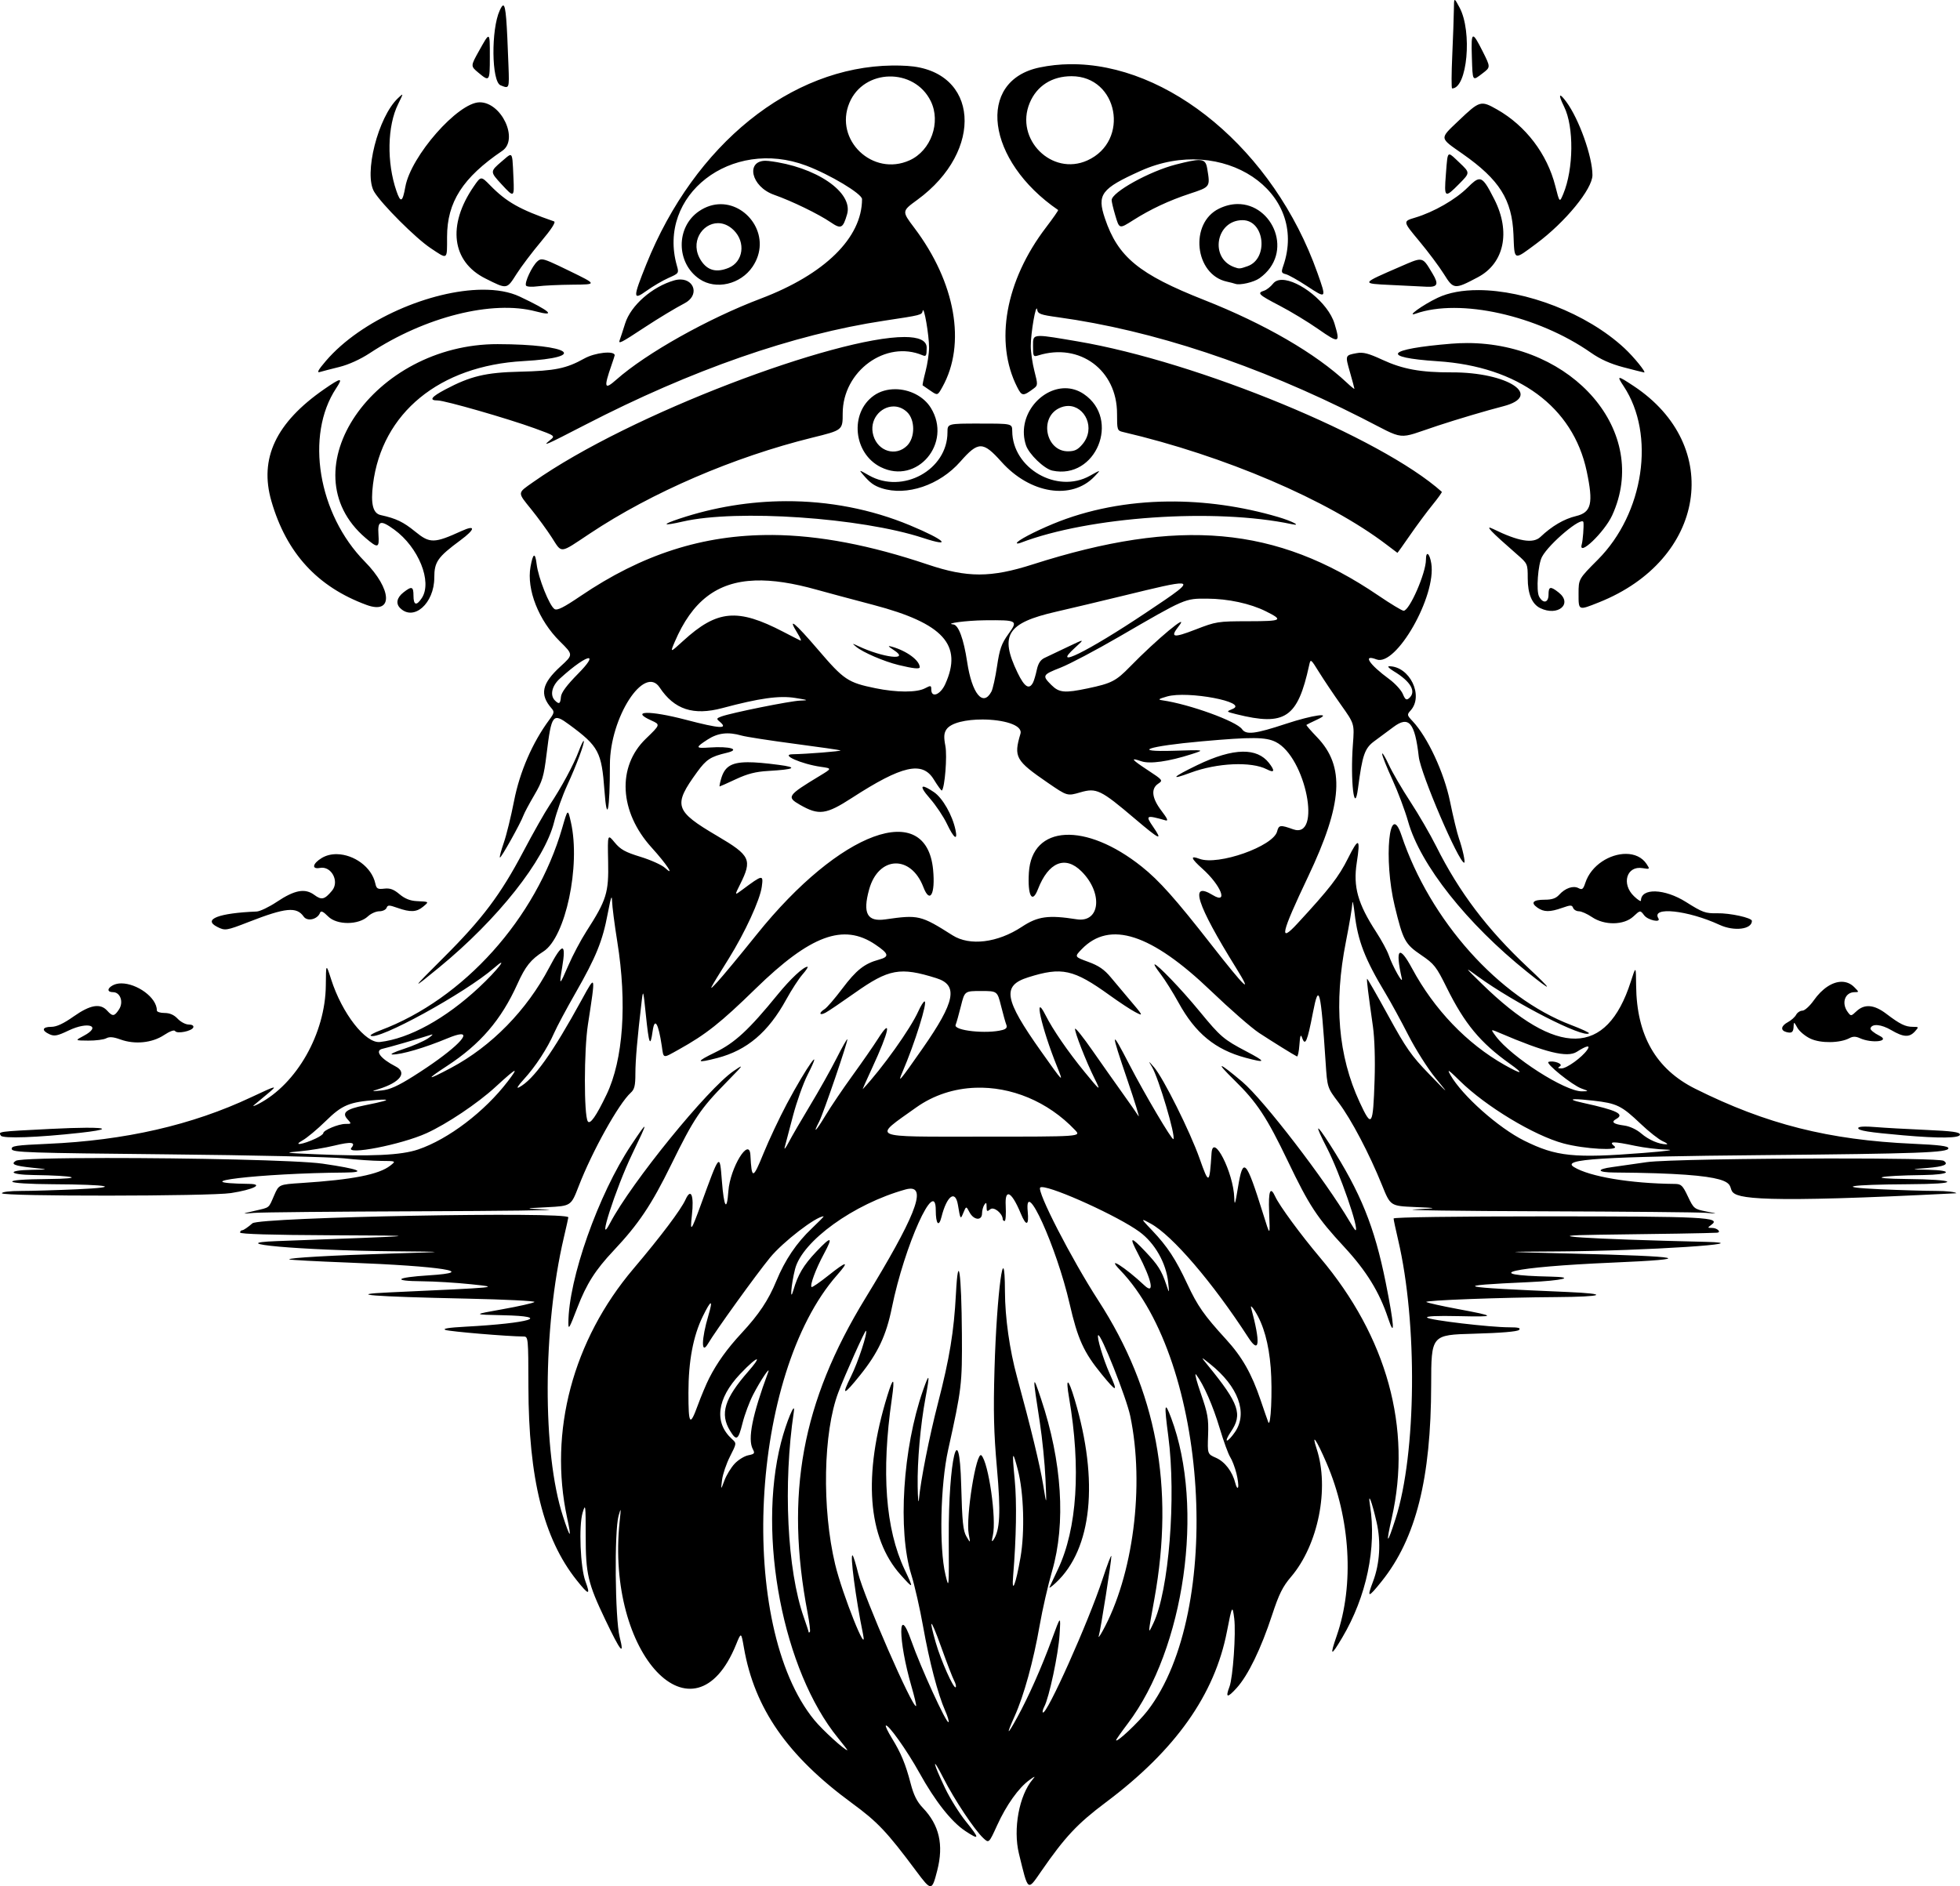 <?xml version='1.0' encoding='utf-8'?>
<svg xmlns="http://www.w3.org/2000/svg" width="224.33mm" height="215.92mm" version="1.1" viewBox="0 0 224.33 215.92"><g transform="translate(-1386.2 -764.14)"><path d="m1552.7 764.14c-0.089 0.013-0.092 0.376-0.099 1.127-0.01 0.8-0.091 3.152-0.185 5.226-0.095 2.074-0.102 3.77-0.016 3.77 1.732 0 2.33-6.5 0.852-9.26-0.309-0.577-0.468-0.874-0.552-0.862zm-108.9 0.626c-0.107-0.01-0.239 0.206-0.406 0.571-1.003 2.183-0.938 8.142 0.093 8.565 1.01 0.414 1.008 0.418 0.91-2.229-0.189-5.125-0.301-6.88-0.597-6.908zm111.02 3.552c-0.202 0.011-0.212 0.778-0.159 2.371 0.095 2.837 0.037 2.752 1.248 1.828 0.899-0.686 0.899-0.686-0.021-2.514-0.563-1.118-0.89-1.696-1.068-1.686zm-112.74 0.029c-0.162 9e-3 -0.467 0.566-1.042 1.594-0.987 1.764-0.987 1.764-0.089 2.514 1.279 1.068 1.315 1.02 1.315-1.764 0-1.613 0.01-2.353-0.183-2.343zm66.558 3.142c-1.163 0.015-2.317 0.137-3.453 0.374-7.304 1.52-6.114 10.677 2.122 16.317 0.048 0.033-0.578 0.933-1.392 2-4.646 6.091-5.913 13.131-3.289 18.284 0.533 1.046 0.67 1.056 1.902 0.135 0.459-0.343 0.462-0.448 0.066-1.976-0.23-0.888-0.418-2.182-0.418-2.877 0-1.532 0.604-4.975 0.732-4.176 0.081 0.503 0.362 0.607 2.392 0.887 10.855 1.495 22.755 5.438 34.712 11.503 5.223 2.649 3.888 2.511 8.749 0.907 2.246-0.741 5.609-1.738 7.473-2.216 4.667-1.196 0.555-3.908-5.89-3.885-3.527 0.013-5.597-0.364-7.929-1.443-1.591-0.737-2.199-0.894-2.931-0.758-1.338 0.249-1.332 0.232-0.776 2.177 0.28 0.98 0.51 1.835 0.51 1.901s-0.387-0.245-0.86-0.69c-3.549-3.34-9.419-6.745-16.312-9.463-7.495-2.956-9.892-4.924-11.382-9.348-0.926-2.75-0.437-3.404 4.072-5.438 9.4-4.24 19.306 2.366 16.333 10.892-0.244 0.701-0.212 0.803 0.299 0.932 0.315 0.08 1.396 0.687 2.401 1.348 2.269 1.492 2.276 1.484 1.214-1.507-5.004-14.102-17.103-24.02-28.347-23.879zm-20.31 0.151c-11.581 0.14-22.624 8.985-28.157 22.755-1.55 3.859-1.548 4.166 0.024 3.037 0.722-0.518 1.855-1.183 2.519-1.476 1.179-0.521 1.202-0.554 0.962-1.388-2.318-8.084 6.222-14.701 14.803-11.467 2.712 1.022 6.384 3.225 6.384 3.831 0 4.424-4.274 8.621-11.603 11.394-6.019 2.277-13.094 6.248-16.506 9.265-1.385 1.225-1.473 0.961-0.557-1.677 0.196-0.564 0.356-1.06 0.356-1.101 0-0.559-2.242-0.322-3.477 0.367-2.056 1.148-3.369 1.416-7.371 1.508-3.912 0.09-5.651 0.505-8.533 2.032-1.633 0.865-1.908 1.261-0.876 1.261 0.822 0 8.014 2.067 11.107 3.193 2.359 0.858 2.359 0.859 1.756 1.347h-5e-4c-0.984 0.797-0.525 0.597 4.002-1.742 12.191-6.298 23.834-10.355 34.215-11.923 4.317-0.652 4.324-0.654 4.43-1.135 0.139-0.634 0.73 2.773 0.73 4.208 0 0.649-0.182 1.876-0.404 2.728-0.222 0.852-0.371 1.57-0.331 1.596 0.04 0.026 0.441 0.302 0.891 0.612 0.818 0.564 0.818 0.564 1.365-0.417 2.751-4.926 1.51-11.969-3.213-18.229-1.436-1.903-1.436-1.903 0.34-3.199 7.733-5.642 7.049-14.825-1.143-15.336-0.572-0.036-1.143-0.05-1.712-0.043zm20.519 1.223c5.325 0 6.719 7.408 1.814 9.637-4.059 1.844-8.344-2.426-6.607-6.583 0.815-1.95 2.547-3.054 4.793-3.054zm-20.868 0.032c1.886-0.04 3.804 0.893 4.75 2.822 1.186 2.417 0.03 5.66-2.413 6.77-4.221 1.917-8.674-2.324-6.9-6.57 0.822-1.967 2.677-2.982 4.563-3.022zm-55.75 2.08c-0.05 3.2e-4 -0.207 0.148-0.471 0.396-2.289 2.149-3.954 8.717-2.723 10.737 0.871 1.428 4.738 5.292 6.422 6.417 2.023 1.351 1.911 1.425 1.911-1.264 0-3.987 1.796-6.788 6.317-9.854 1.916-1.299-0.083-5.578-2.596-5.556-2.477 0.022-7.862 6.152-8.496 9.672-0.32 1.78-0.538 1.882-1.02 0.48-1.127-3.274-1.046-7.442 0.192-9.944 0.38-0.771 0.534-1.085 0.461-1.085zm132.56 0.109c-0.107 0.025 0.031 0.464 0.432 1.274 1.137 2.297 1.089 7.142-0.098 9.983-0.424 1.014-0.424 1.014-0.915-0.918-0.931-3.665-3.384-6.888-6.657-8.747-1.867-1.06-1.986-1.026-4.403 1.278-2.217 2.114-2.241 1.912 0.45 3.798 4.222 2.959 5.662 5.243 5.825 9.244h-5e-4c0.124 3.043-0.02 2.986 2.619 1.029 3.315-2.458 6.42-6.25 6.42-7.839 0-2.113-1.536-6.422-2.991-8.39-0.37-0.5-0.601-0.731-0.684-0.712zm-12.691 6.738c-0.271-5e-3 -0.285 0.653-0.413 2.295-0.211 2.694-0.133 2.748 1.537 1.058 1.242-1.257 1.243-1.257 0.025-2.41-0.616-0.584-0.952-0.94-1.149-0.943zm-107.49 0.073c-0.175-4e-3 -0.463 0.277-0.96 0.703-1.379 1.183-1.379 1.19-0.033 2.65h5e-4c1.421 1.541 1.454 1.522 1.352-0.734-0.087-1.915-0.086-2.613-0.36-2.619zm78.82 0.568c-0.517-5e-3 -1.332 0.175-2.65 0.512-3.011 0.77-7.346 3.174-7.346 4.073 0 0.191 0.183 0.964 0.407 1.718 0.478 1.609 0.449 1.601 2.07 0.573 1.979-1.255 4.087-2.243 6.452-3.023 2.377-0.784 2.36-0.76 2.013-2.86-0.112-0.675-0.282-0.986-0.946-0.993zm-49.608 0.081c-2.278 1e-3 -1.684 2.957 0.982 3.897 2.048 0.722 5.09 2.201 6.482 3.151 1.175 0.801 1.398 0.691 1.868-0.924 0.735-2.528-3.589-5.468-8.975-6.101-0.126-0.015-0.245-0.022-0.357-0.022zm-32.543 2.024c-0.237 0.017-0.445 0.32-0.862 0.926-3.044 4.424-2.515 8.593 1.334 10.522 2.513 1.26 2.437 1.27 3.577-0.521 0.532-0.837 1.793-2.504 2.802-3.706 1.188-1.416 1.712-2.228 1.487-2.305-3.944-1.367-5.431-2.206-7.309-4.122-0.529-0.54-0.793-0.81-1.03-0.793zm114.23 0.096c-0.341 6e-3 -0.725 0.34-1.313 0.928-1.385 1.385-3.893 2.825-6.03 3.462-1.412 0.421-1.412 0.421 0.462 2.67 1.031 1.237 2.305 2.941 2.832 3.787 1.106 1.775 1.211 1.785 3.9 0.359 3.006-1.594 3.764-5.193 1.877-8.909-0.821-1.616-1.228-2.307-1.727-2.297zm-27.682 2.835c-0.664 8e-3 -1.369 0.169-2.095 0.521-3.426 1.659-2.806 7.548 0.88 8.358 0.389 0.085 0.827 0.199 0.972 0.252 0.525 0.192 2.131-0.18 2.778-0.644 4.014-2.874 1.522-8.537-2.535-8.487zm-59.119 0.015c-0.821-3e-3 -1.681 0.242-2.51 0.81-2.657 1.82-2.623 5.932 0.064 7.758h5e-4c1.875 1.274 4.708 0.615 6.075-1.414 2.219-3.292-0.408-7.14-3.63-7.154zm59.702 1.829c2.541 0 3.021 4.418 0.572 5.272-0.886 0.309-0.942 0.313-1.531 0.098-2.842-1.039-2.069-5.37 0.959-5.37zm-60.031 0.342c0.602-8.7e-4 1.238 0.244 1.816 0.822 1.377 1.377 1.076 3.595-0.583 4.288-1.396 0.583-2.424 0.319-3.166-0.813-1.362-2.079 0.128-4.294 1.933-4.297zm-20.155 4.146c-0.222-6e-3 -0.352 0.082-0.515 0.226-0.614 0.545-1.504 2.448-1.299 2.779 0.082 0.133 0.686 0.168 1.342 0.078 0.656-0.09 2.456-0.174 4-0.187 2.807-0.023 2.807-0.023-0.367-1.569-1.974-0.961-2.736-1.316-3.16-1.328zm100.47 0.037c-0.435-2e-3 -1.059 0.289-2.222 0.793-4.559 1.978-4.538 1.935-1.029 2.103 1.673 0.08 3.482 0.169 4.019 0.198 1.275 0.069 1.439-0.269 0.718-1.473-0.679-1.134-0.927-1.619-1.486-1.622zm-84.586 2.266c-0.228-4e-3 -0.476 0.028-0.743 0.104-2.52 0.723-4.963 2.868-5.612 4.927-0.267 0.847-0.541 1.688-0.611 1.87-0.209 0.545 0.064 0.408 2.9-1.459 1.495-0.985 3.519-2.205 4.498-2.712 1.71-0.885 1.161-2.7-0.432-2.73zm68.843 0.044c-0.439-4e-3 -0.801 0.126-1.037 0.425-0.279 0.355-0.743 0.721-1.03 0.812-0.842 0.267-0.64 0.462 1.777 1.717 1.261 0.655 3.254 1.863 4.429 2.685 2.388 1.671 2.534 1.622 1.856-0.619-0.74-2.444-4.091-5.002-5.995-5.02zm-91.549 1.124c-5.866 0.046-13.859 3.435-17.899 8.152-0.879 1.026-1.074 1.383-0.694 1.271 0.291-0.086 1.303-0.349 2.249-0.583 1.053-0.262 2.399-0.874 3.472-1.581 6.314-4.158 14.031-6.096 19.005-4.773 2.395 0.637 1.662-0.038-1.84-1.693-1.175-0.556-2.651-0.805-4.294-0.792zm114.02 0.048c-1.792-6e-3 -3.406 0.274-4.683 0.883-1.712 0.816-3.654 2.219-2.514 1.814 5.053-1.791 13.97 0.197 20.078 4.476 1.069 0.749 2.231 1.269 3.704 1.657 1.181 0.311 2.246 0.579 2.367 0.595 0.301 0.04-1.164-1.768-2.248-2.775-4.344-4.033-11.329-6.632-16.705-6.651zm-50.156 5.249c-0.888-4e-3 -0.829 0.356-0.829 1.194 0 1.146 0.037 1.21 0.595 1.034 4.745-1.493 9.032 1.682 9.02 6.68 0 1.854 0.02 1.929 0.68 2.084 11.601 2.712 23.468 7.787 30.186 12.909 0.655 0.499 1.206 0.915 1.224 0.925s0.669-0.902 1.446-2.027c0.777-1.125 1.933-2.683 2.568-3.462 0.635-0.78 1.115-1.453 1.067-1.496-6.95-6.228-27.917-14.888-41.697-17.223-2.307-0.391-3.569-0.615-4.26-0.618zm-15.547 0.12c-7.774-4e-3 -31.348 8.748-42.499 16.611-1.837 1.295-1.826 1.117-0.186 3.15 0.734 0.91 1.776 2.338 2.315 3.174 1.206 1.869 0.839 1.906 4.372-0.443 7.093-4.717 16.457-8.753 25.469-10.977 3.462-0.854 3.462-0.854 3.462-2.768 0-4.851 4.945-8.447 9.15-6.654 0.397 0.169 0.463 0.045 0.463-0.873 0-0.841-0.933-1.219-2.547-1.22zm64.416 0.691c-0.594-6.1e-4 -1.197 0.024-1.806 0.073-7.477 0.611-8.24 1.573-1.589 2.008 9.227 0.602 15.507 5.233 17.064 12.582 0.784 3.7 0.542 4.721-1.219 5.143-1.375 0.33-2.762 1.143-4.073 2.387-0.842 0.799-2.509 0.517-5.428-0.917-1.017-0.5-0.304 0.258 2.737 2.907 1.226 1.068 1.236 1.09 1.236 2.737 0 1.8 0.488 2.965 1.434 3.424 2.026 0.983 3.756-0.494 2.102-1.795-0.938-0.738-1.155-0.692-1.155 0.245 0 0.949-0.624 1.077-1.081 0.222-0.351-0.656-0.129-3.679 0.334-4.544 0.825-1.542 4.641-4.721 4.742-3.952 0.059 0.451-0.066 2.084-0.192 2.519-0.442 1.516 2.594-1.381 3.484-3.323 4.375-9.556-4.504-19.705-16.591-19.717zm-110.95 0.124c-14.251-0.034-24.161 14.469-15.155 22.178 1.436 1.229 1.597 1.188 1.488-0.386-0.111-1.597 0.228-1.704 1.796-0.568 2.79 2.021 4.389 5.976 3.169 7.837-0.609 0.929-0.956 0.836-0.956-0.257 0-1.071-0.193-1.134-1.155-0.378-0.747 0.588-0.892 1.267-0.38 1.78 1.559 1.559 3.916-0.534 3.916-3.478 0-1.801 0.384-2.35 2.989-4.275 1.722-1.273 1.785-1.815 0.122-1.058-3.125 1.424-3.618 1.431-5.287 0.071-1.379-1.123-2.18-1.507-3.964-1.901-0.885-0.195-1.154-1.291-0.875-3.522 1.021-8.169 7.601-13.564 17.202-14.102 7.609-0.427 5.369-1.921-2.91-1.941zm128.41 3.869c-0.155 4e-3 0.029 0.322 0.448 0.956 3.662 5.533 2.317 14.551-2.959 19.846-2.209 2.217-2.209 2.217-2.209 3.903 0 1.948-0.042 1.93 2.336 0.983 12.227-4.87 14.318-17.918 3.969-24.763-0.937-0.619-1.43-0.929-1.585-0.924zm-146.56 0.257c-0.202 0.014-0.751 0.354-1.719 1.025-5.537 3.839-7.468 7.935-6.048 12.832 1.722 5.942 5.269 9.808 10.896 11.874 3.053 1.121 2.928-1.781-0.214-4.97-5.343-5.424-6.835-14.451-3.277-19.828 0.419-0.634 0.564-0.946 0.362-0.932zm83.066 0.921c-2.857 0.012-5.553 3.251-4.473 6.524 0.336 1.019 2.088 2.706 3.019 2.906 4.981 1.074 7.846-5.875 3.61-8.758-0.689-0.469-1.428-0.675-2.156-0.672zm-19.411 0.113c-0.891-7e-3 -1.767 0.226-2.477 0.732-2.796 1.991-2.341 6.633 0.802 8.189 4.147 2.053 8.207-2.748 5.731-6.777-0.834-1.356-2.468-2.132-4.056-2.145zm19.777 1.917c1.901-6e-3 3.174 2.543 1.631 4.377-0.54 0.642-0.894 0.814-1.674 0.814-2.481 0-3.294-3.75-1.063-4.904 0.381-0.197 0.754-0.286 1.106-0.287zm-20.012 0.056c0.533-5e-3 1.081 0.188 1.56 0.639 0.937 0.88 0.942 2.915 0.01 3.847-1.277 1.277-3.32 0.671-3.861-1.146-0.536-1.799 0.819-3.326 2.291-3.339zm9.893 1.96c-3.704 0-3.704-2.5e-4 -3.704 1.006 0 4.298-5.136 7.112-8.986 4.924-1.164-0.662-1.173-0.663-0.661-0.064 0.785 0.918 1.235 1.246 2.106 1.531 2.863 0.936 6.643-0.341 9.018-3.046 2.052-2.337 2.589-2.334 4.696 0.022 3.279 3.667 8.033 4.421 10.648 1.69 0.773-0.807 0.772-0.807-0.52-0.085-3.752 2.096-8.859-0.845-8.888-5.117-0.01-0.86-0.01-0.86-3.71-0.86zm-22.21 8.884c-4.068 0.015-8.176 0.677-12.137 1.992-2.15 0.714-1.975 0.874 0.366 0.336 6.178-1.419 20.404-0.446 27.486 1.881 3.452 1.134 2.513 0.226-1.492-1.442-4.462-1.859-9.313-2.784-14.222-2.767zm43.78 0.037c-4.679 0.047-9.185 0.903-13.185 2.559-2.185 0.905-4.153 1.947-4.153 2.2 0 0.074 0.195 0.06 0.434-0.032 7.835-3.006 22.254-3.996 31.051-2.131 1.166 0.247 0.01-0.356-1.581-0.823-4.173-1.226-8.438-1.814-12.567-1.773zm-45.368 3.835c-7.917-0.05-14.913 2.249-21.892 6.981-1.945 1.319-2.682 1.688-2.987 1.497-0.583-0.365-1.862-3.575-2.047-5.139-0.166-1.403-0.42-1.291-0.704 0.309-0.46 2.59 0.935 6.129 3.36 8.527 1.544 1.526 1.544 1.526 0.083 2.861-2.149 1.964-2.42 3.215-1.038 4.802 0.346 0.398 0.318 0.542-0.26 1.323-1.913 2.582-3.376 5.95-4.021 9.255-0.35 1.794-0.883 3.967-1.185 4.828-0.302 0.861-0.5 1.614-0.44 1.673 0.115 0.115 2.375-3.929 2.697-4.826 0.104-0.291 0.661-1.333 1.238-2.316 0.927-1.581 1.089-2.121 1.403-4.672 0.568-4.615 0.704-4.79 2.626-3.374 3.336 2.458 3.68 3.106 4.002 7.534 0.283 3.895 0.624 2.291 0.624-2.977 0-5.386 3.936-11.488 5.692-8.834 1.673 2.527 3.86 3.247 7.18 2.36 4.255-1.137 6.51-1.451 8.33-1.161 1.529 0.244 1.583 0.273 0.574 0.306-1.131 0.037-7.894 1.401-9.028 1.821-0.553 0.205-0.574 0.266-0.198 0.578 1.058 0.878 0.075 0.824-3.887-0.213-4.131-1.082-6.406-1.032-3.927 0.086 1.052 0.474 1.052 0.474-0.628 2.096-3.316 3.201-3.042 8.363 0.66 12.448 1.74 1.92 2.736 3.435 1.531 2.328-0.362-0.333-1.622-0.901-2.799-1.262-1.753-0.538-2.289-0.836-2.956-1.644-0.815-0.987-0.815-0.987-0.748 2.188 0.075 3.584-0.175 4.386-2.492 7.995-0.633 0.987-1.552 2.719-2.041 3.85-1.043 2.412-1.096 2.434-0.734 0.299 0.495-2.92 0.052-2.925-1.473-0.016-2.561 4.884-6.613 9.025-11.238 11.485-2.808 1.494-2.969 1.42-0.465-0.214 3.806-2.485 6.206-5.277 8.053-9.371 0.926-2.053 1.533-2.812 2.989-3.741 2.524-1.611 4.266-9.8 3.143-14.778-0.356-1.581-0.356-1.581-0.996 0.636-2.994 10.369-11.275 19.593-20.801 23.17-0.695 0.261-1.204 0.533-1.131 0.606 0.691 0.691 10.852-4.877 14.141-7.749 1.8-1.571 0.375 0.266-1.732 2.234-3.827 3.574-7.984 5.865-11.339 6.248-1.644 0.188-4.336-3.265-5.582-7.159-0.593-1.852-0.593-1.852-0.614 0.672-0.047 5.508-3.33 11.297-7.695 13.568-0.512 0.265-0.74 0.325-0.512 0.132 0.228-0.192 0.88-0.737 1.45-1.21 1.339-1.112 1.207-1.088-1.762 0.31-6.798 3.203-14.457 4.957-23.33 5.344-3.625 0.158-4.168 0.238-4.098 0.605 0.073 0.38 1.871 0.44 17.805 0.598 9.748 0.097 18.854 0.303 20.237 0.459 1.382 0.155 3.288 0.287 4.233 0.293 1.72 0.011 1.72 0.011 1.058 0.533-1.296 1.024-4.305 1.616-10.147 1.995-2.606 0.169-2.607 0.169-3.143 1.399-0.674 1.545-0.458 1.372-2.245 1.79-1.53 0.357-1.53 0.357-0.075 0.232 0.8-0.069 9.313-0.151 18.918-0.183 9.604-0.032 16.212-0.118 14.684-0.191-2.778-0.133-2.778-0.133-0.044-0.275 2.734-0.142 2.734-0.142 3.606-2.4 1.546-4.002 4.584-9.458 5.961-10.704 0.427-0.386 0.531-0.815 0.531-2.181 0-1.532 0.226-4.13 0.717-8.272 0.167-1.406 0.183-1.354 0.48 1.524 0.355 3.439 0.508 3.802 0.78 1.858 0.225-1.606 0.654-0.901 1.043 1.711 0.222 1.492 0.064 1.459 1.945 0.414 3.107-1.727 4.795-3.064 8.793-6.965 6.284-6.131 10.057-7.522 13.704-5.052 1.569 1.062 1.645 1.39 0.403 1.73-1.66 0.454-2.583 1.187-4.192 3.325-0.841 1.117-1.748 2.169-2.017 2.336-0.698 0.436-0.606 0.787 0.107 0.409 0.328-0.174 1.819-1.182 3.315-2.24 3.936-2.784 5.216-3.018 9.377-1.709 2.523 0.794 2.154 2.685-1.567 8.019-2.655 3.806-2.926 4.122-2.316 2.71 1.391-3.219 2.909-8.07 2.525-8.07-0.114 0-0.434 0.505-0.711 1.122-0.903 2.013-4.134 6.544-6.358 8.915-0.059 0.063 0.413-1.008 1.051-2.381 1.982-4.267 2.325-5.968 0.679-3.366-0.487 0.77-1.791 2.649-2.898 4.177-1.107 1.528-2.51 3.604-3.118 4.614-1.085 1.803-1.489 2.189-0.707 0.676 0.483-0.934 3.345-9.308 3.223-9.43-0.048-0.048-0.613 0.954-1.256 2.225s-1.996 3.681-3.007 5.355-2.115 3.579-2.456 4.233c-0.34 0.655-0.54 0.898-0.445 0.541 0.095-0.358 0.518-1.965 0.94-3.572s1.175-3.725 1.674-4.708c1.907-3.754-0.104-0.937-2.377 3.33-0.84 1.577-2.04 4.125-2.667 5.663-1.219 2.991-1.351 3.01-1.499 0.209-0.115-2.181-2.332 1.441-2.523 4.122-0.171 2.392-0.503 1.877-0.74-1.145-0.255-3.264-0.225-3.298-2.411 2.7-1.118 3.067-1.252 3.223-1.023 1.194 0.256-2.269-0.107-3.168-0.726-1.797-0.525 1.164-2.824 4.218-5.966 7.926-6.929 8.177-9.716 18.646-7.589 28.514 0.537 2.493 0.37 2.43-0.478-0.182-2.368-7.284-2.323-21.548 0.101-31.901 0.284-1.212 0.516-2.254 0.516-2.315 0-0.69-35.353-0.023-36.156 0.682-0.497 0.437-1.019 0.794-1.16 0.794s-0.255 0.119-0.255 0.265c0 0.171 3.623 0.281 10.253 0.309 11.264 0.048 11.445 0.028-6.019 0.669-6.533 0.24 2.79 1.068 13.097 1.163 6.615 0.061 6.615 0.061 0.132 0.256-6.95 0.209-12.009 0.498-11.831 0.676 0.06 0.06 3.086 0.224 6.724 0.363 10.732 0.411 15.067 1.098 9.229 1.463-3.799 0.237-4.265 0.65-0.764 0.677 1.427 0.011 3.965 0.166 5.638 0.344 3.34 0.356 3.456 0.344-9.393 0.932-5.096 0.233-2.015 0.478 8.952 0.713 4.341 0.093 7.794 0.266 7.673 0.384-0.121 0.119-1.768 0.492-3.66 0.829-3.44 0.613-3.44 0.613 0.066 0.687 5.712 0.12 3.132 0.91-4.282 1.31-1.968 0.106-2.704 0.226-2.303 0.374 0.493 0.182 7.091 0.738 8.925 0.751 0.544 4e-3 0.553 0.102 0.564 5.759 0.02 10.492 1.729 17.36 5.505 22.115 1.403 1.767 1.632 1.801 1.022 0.151-0.585-1.583-0.779-6.354-0.319-7.873 0.325-1.075 0.348-0.9 0.348 2.646 0 4.383 0.247 5.442 2.242 9.617 1.762 3.688 2.217 4.237 1.646 1.984-0.531-2.092-0.62-12.154-0.122-13.891 0.277-0.966 0.287-0.909 0.12 0.661-1.613 15.232 8.511 25.941 13.325 14.095 0.586-1.441 0.585-1.44 0.9 0.367 1.208 6.94 4.982 12.37 12.352 17.775 2.957 2.168 4.008 3.28 7.372 7.794v-5.2e-4c1.724 2.313 1.79 2.311 2.401-0.075 0.755-2.948 0.236-5.202-1.653-7.175-0.664-0.694-1.043-1.451-1.389-2.778-0.579-2.224-1.107-3.497-2.159-5.206-0.442-0.718-0.75-1.359-0.684-1.425 0.235-0.235 2.428 2.849 3.837 5.394 1.795 3.243 3.664 5.615 5.254 6.668 1.666 1.103 1.681 0.896 0.082-1.078-0.748-0.923-1.817-2.631-2.375-3.795-1.436-2.995-1.59-3.894-0.2-1.169 1.267 2.485 3.532 5.893 4.552 6.851 0.648 0.609 0.648 0.609 1.589-1.456 1.058-2.321 2.457-4.288 3.681-5.175 0.663-0.481 0.739-0.497 0.39-0.088-1.552 1.825-2.265 5.674-1.575 8.505 1.073 4.399 0.964 4.312 2.549 2.019 2.722-3.938 4.142-5.453 7.394-7.889 7.971-5.97 12.469-12.323 13.87-19.59 0.567-2.941 0.63-3.052 0.829-1.455 0.207 1.664-0.148 6.763-0.544 7.804-0.49 1.289-0.25 1.331 0.824 0.144 1.314-1.453 2.788-4.494 4.063-8.38 0.776-2.363 1.202-3.222 2.157-4.34 3.112-3.646 4.413-10.139 2.934-14.647-0.64-1.951-0.033-1.079 1.135 1.63 2.73 6.332 3.178 13.945 1.164 19.752-0.824 2.376-0.682 2.429 0.622 0.229 2.782-4.692 3.956-10.28 3.183-15.156-0.267-1.686 0.21-0.461 0.757 1.945 0.515 2.263 0.365 4.743-0.41 6.782-0.734 1.931-0.569 1.924 1.002-0.04 3.914-4.896 5.636-11.744 5.652-22.474 0.01-5.718 0.01-5.718 4.884-5.852 3.107-0.085 4.984-0.243 5.175-0.434 0.223-0.223-0.068-0.3-1.142-0.3-2.175 1.8e-4 -9.078-0.816-9.38-1.109-0.172-0.166 1.104-0.226 3.624-0.169 4.356 0.099 4.338 0.017-0.184-0.828-1.746-0.327-3.334-0.681-3.529-0.788-0.345-0.19 8.499-0.525 14.882-0.564 5.487-0.034 6.194-0.375 1.214-0.587-12.832-0.546-13.479-0.712-4.371-1.125 3.883-0.176 5.471-0.571 2.537-0.631-8.525-0.175-4.446-1.111 6.978-1.601 9.846-0.423 8.512-0.715-4.747-1.042-8.202-0.202-8.202-0.202-1.323-0.242 9.806-0.057 23.344-0.939 16.801-1.095-13.783-0.328-19.79-0.726-12.303-0.814 7.016-0.083 12.702-0.18 13.576-0.232 0.574-0.034 0.063-0.55-0.545-0.55-0.538 0-0.541-0.017-0.076-0.357 1.185-0.866-0.762-0.966-18.815-0.966-10.524 0-17.556 0.097-17.556 0.243 0 0.134 0.233 1.235 0.518 2.447 2.235 9.518 2.099 24.455-0.292 31.918-0.984 3.07-1.141 3.041-0.435-0.081 2.326-10.284-0.549-20.723-8.205-29.799-2.234-2.648-4.663-5.958-5.139-7.003-0.558-1.225-0.788-0.648-0.695 1.745 0.112 2.89 0.14 2.882-0.7 0.198-1.94-6.201-2.279-6.554-2.865-2.977-0.316 1.931-0.395 2.156-0.423 1.191-0.083-2.889-2.443-7.526-2.601-5.11-0.236 3.599-0.301 3.629-1.366 0.612-1.09-3.088-4.149-9.222-5.212-10.451-0.687-0.794-0.687-0.794-0.239-0.04 0.767 1.291 2.747 7.969 2.45 8.266-0.154 0.154-3.281-5.14-5.016-8.49-2.185-4.218-2.208-4.043-0.234 1.76 0.859 2.525 1.425 4.367 1.257 4.093s-0.998-1.464-1.844-2.646c-0.846-1.181-2.392-3.373-3.436-4.871-1.043-1.498-1.934-2.614-1.978-2.482-0.096 0.289 1.26 3.758 2.221 5.683 0.772 1.545 0.688 1.49-1.139-0.743-1.901-2.323-3.623-4.826-4.458-6.482-1.43-2.835-0.474 1.45 1.308 5.863 0.785 1.943 0.76 1.92-1.841-1.755-4.216-5.956-4.482-7.498-1.461-8.452 3.859-1.219 5.188-0.926 9.327 2.054 1.117 0.805 2.427 1.667 2.91 1.917 1.005 0.52 0.996 0.501-0.834-1.652-0.513-0.604-1.384-1.641-1.935-2.304-0.757-0.912-1.389-1.347-2.593-1.786-1.591-0.58-1.591-0.581-0.737-1.461 3.199-3.301 7.948-1.764 14.775 4.782 2.179 2.09 4.662 4.258 5.518 4.818 1.557 1.019 3.984 2.526 4.33 2.687 0.101 0.047 0.229-0.547 0.284-1.321 0.077-1.087 0.147-1.272 0.309-0.814 0.357 1.01 0.594 0.455 1.24-2.895 0.679-3.524 0.899-2.656 1.451 5.719 0.19 2.887 0.19 2.887 1.484 4.596 1.443 1.907 3.514 5.844 4.97 9.45 0.961 2.381 0.961 2.381 3.722 2.504 2.761 0.123 2.761 0.123-0.017 0.279-1.528 0.086 5.021 0.18 14.552 0.21 9.532 0.03 17.985 0.109 18.785 0.175 1.455 0.121 1.455 0.121 0.052-0.157-1.356-0.268-1.426-0.326-2.082-1.71-0.606-1.28-0.767-1.434-1.507-1.441-5.077-0.047-9.76-0.832-11.544-1.934-1.469-0.907 3.01-1.19 21.564-1.362 17.968-0.166 21.299-0.289 21.299-0.787 0-0.247-1.054-0.381-4.035-0.513-9.646-0.428-16.808-2.236-24.937-6.296-4.506-2.25-6.714-6.107-6.768-11.817-0.022-2.287-0.021-2.287-0.615-0.435-2.757 8.598-8.404 8.683-17.021 0.257-2.054-2.008-2.054-2.008-0.466-0.851 4.158 3.03 12.108 7.096 12.706 6.498 0.069-0.069-0.857-0.498-2.057-0.955-8.256-3.142-16.131-11.95-19.399-21.697-1.404-4.189-2.072 2.742-0.779 8.08 0.957 3.949 1.175 4.354 3.031 5.615 1.489 1.011 1.727 1.315 2.919 3.725 2.042 4.131 3.855 6.319 7.217 8.71 1.708 1.215 1.423 1.284-0.594 0.144-4.311-2.437-8.056-6.346-10.586-11.048-1.481-2.753-1.954-2.302-1.179 1.125 0.191 0.847-1.056-1.366-1.492-2.646-0.173-0.509-0.822-1.705-1.441-2.658-2.103-3.236-2.646-5.173-2.219-7.926 0.441-2.841 0.221-2.953-0.998-0.509-1.066 2.137-2.124 3.501-5.8 7.48-2.142 2.319-1.879 1.169 1.232-5.383 3.972-8.363 4.242-12.613 1.013-15.963-0.704-0.731-1.248-1.361-1.209-1.4s0.603-0.318 1.253-0.62c1.831-0.849-0.512-0.524-3.613 0.5-3.507 1.159-4.536 1.284-5.007 0.612-0.637-0.91-6.017-2.86-9.116-3.305-0.55-0.079-0.462-0.153 0.529-0.439 2.358-0.682 9.395 0.655 7.507 1.426-0.755 0.309-0.755 0.308 0.433 0.605 5.576 1.392 7.011 0.426 8.327-5.601 0.167-0.765 0.173-0.761 1.145 0.804 0.537 0.865 1.666 2.546 2.508 3.735 1.532 2.161 1.532 2.161 1.355 4.51-0.312 4.129 0.165 8.236 0.584 5.034 0.505-3.857 0.762-4.591 1.895-5.418 0.541-0.395 1.509-1.113 2.152-1.595 1.772-1.331 2.462-0.524 2.909 3.402 0.222 1.952 4.584 12.125 5.199 12.125 0.16 0-0.186-1.596-0.602-2.778-0.205-0.582-0.665-2.487-1.022-4.233-0.679-3.316-2.57-7.375-4.282-9.19-0.646-0.685-0.659-0.749-0.232-1.221 1.536-1.698-0.104-5.073-2.463-5.067-0.226 5.5e-4 0.01 0.251 0.516 0.557 1.989 1.194 2.652 2.373 1.754 3.118-0.288 0.239-0.431 0.136-0.694-0.499-0.182-0.44-0.882-1.204-1.555-1.7-2.325-1.711-3.083-2.883-1.459-2.257 2.239 0.863 6.875-7.265 6.27-10.993-0.194-1.194-0.611-1.481-0.611-0.421 0 1.53-1.885 5.843-2.554 5.843-0.178 0-1.492-0.794-2.92-1.764-11.659-7.921-22.746-8.913-39.541-3.539-4.786 1.531-7.476 1.533-12.015 6e-3 -6.567-2.209-12.414-3.344-17.831-3.378zm-1.919 5.208c2.002-0.07 4.333 0.292 7.063 1.059 1.019 0.286 3.931 1.068 6.472 1.736 8.017 2.11 10.257 4.582 8.22 9.072v5.1e-4c-0.553 1.218-1.595 1.617-1.595 0.611 0-0.476-0.053-0.486-0.728-0.134-0.942 0.491-3.236 0.485-5.671-0.015-3.148-0.647-3.602-0.951-6.556-4.405-2.667-3.117-3.564-3.842-2.377-1.921 0.332 0.537 0.495 0.929 0.361 0.872-0.134-0.058-1.016-0.507-1.962-0.999-5.248-2.732-7.574-2.521-11.473 1.042-1.5 1.371-1.499 1.371-0.949 0.086 1.974-4.606 4.789-6.849 9.194-7.004zm48.77 0.341c0.866 0.067-0.634 1.069-4.06 3.358-6.65 4.443-10.915 6.55-8.114 4.008 1.159-1.051 1.159-1.052-0.826-0.105-1.091 0.52-2.282 1.087-2.646 1.259-0.462 0.218-0.729 0.629-0.886 1.362-0.123 0.577-0.315 1.228-0.425 1.446-0.443 0.875-0.982 0.538-1.778-1.114-2.077-4.308-1.201-5.695 4.405-6.98 1.677-0.384 5.193-1.222 7.812-1.86 3.741-0.912 5.845-1.425 6.518-1.373zm2.957 1.736c2.406 0.011 4.943 0.558 6.73 1.45 2.054 1.026 1.871 1.129-2.006 1.136-3.51 6e-3 -3.687 0.034-6.063 0.956-2.556 0.991-2.93 0.913-1.899-0.397 1.349-1.714-2.542 1.522-5.589 4.648-1.601 1.644-2.114 1.906-4.827 2.477-2.66 0.56-3.283 0.501-4.176-0.393-1.069-1.069-1.018-1.164 1.08-1.987 1.019-0.4 4.026-1.988 6.681-3.529 7.614-4.419 7.507-4.373 10.069-4.361zm-25.482 2.477c3.806-0.034 3.87 3e-3 2.731 1.589-0.78 1.086-0.994 1.693-1.288 3.667-0.194 1.301-0.484 2.608-0.643 2.906-0.964 1.801-2.232 0.25-2.78-3.402-0.393-2.614-0.988-4.229-1.582-4.286-1.096-0.106 1.533-0.454 3.562-0.473zm-15.014 2.708c-0.058-4e-3 0.063 0.101 0.33 0.322 0.784 0.651 3.192 1.686 4.872 2.094 1.64 0.398 2.404 0.479 2.404 0.253 0-0.778-1.477-1.871-3.175-2.351-0.534-0.151-0.483-0.069 0.265 0.424 1.824 1.203-1.3 0.833-4.101-0.486-0.352-0.166-0.543-0.253-0.594-0.256zm-30.276 1.633c0.259 0.033-0.06 0.598-1.208 1.763-1.319 1.338-1.935 2.17-1.976 2.668-0.066 0.797-0.209 0.882-0.685 0.406-0.591-0.591-0.358-1.658 0.543-2.483 1.706-1.562 2.994-2.397 3.327-2.354zm45.041 7.015c2.326 3e-3 4.677 0.604 4.367 1.647-0.789 2.655-0.561 3.062 3.147 5.606 2.217 1.521 2.217 1.521 3.714 1.086 1.839-0.535 2.33-0.298 6.22 3.005 2.894 2.456 3.263 2.619 2.097 0.924-0.895-1.301-0.797-1.351 1.424-0.723 0.353 0.1 0.233-0.187-0.463-1.099-1.099-1.439-1.227-2.527-0.366-3.099 0.561-0.373 0.531-0.411-1.183-1.538-1.896-1.246-2.073-1.488-0.755-1.028 0.964 0.336 3.126 0.032 5.729-0.804 1.587-0.51 1.588-0.51-1.984-0.399-5.019 0.156-3.007-0.526 3.175-1.077 5.749-0.512 7.324-0.499 8.467 0.072 3.439 1.718 5.321 11.194 1.984 9.995-1.454-0.523-1.639-0.499-1.824 0.24-0.429 1.71-6.765 3.945-8.899 3.139-1.091-0.412-0.982-0.051 0.339 1.13 2.138 1.911 3.014 4.134 1.191 3.023-2.725-1.661-1.859 1.044 2.668 8.337 1.985 3.198 1.081 2.35-2.822-2.646-4.114-5.266-5.971-7.35-7.982-8.953-6.422-5.12-12.572-4.792-12.909 0.688-0.162 2.633 0.372 3.624 1.032 1.915 1.206-3.123 3.133-3.911 4.999-2.044 2.477 2.477 2.128 5.897-0.558 5.475-3.248-0.51-4.451-0.345-6.276 0.86-2.775 1.833-5.963 2.223-7.936 0.972-3.634-2.304-3.895-2.366-7.697-1.821-2.075 0.298-2.607-0.693-1.845-3.436 1.064-3.833 4.78-3.991 6.204-0.263 0.749 1.962 1.384 0.823 1.114-1.996-0.775-8.07-10.663-4.438-20.18 7.412-1.928 2.401-3.95 4.842-4.493 5.424-1.102 1.182-1.108 1.194 1.282-2.646 1.863-2.994 3.577-6.719 3.783-8.226 0.195-1.425 0.126-1.415-2.246 0.351-0.878 0.654-0.878 0.654-0.236-0.63 1.412-2.825 1.188-3.302-2.606-5.535-4.898-2.883-5.092-3.499-2.305-7.33 1.049-1.442 1.534-1.756 3.38-2.193 1.636-0.386 0.389-0.771-1.969-0.608-1.625 0.113-1.649 0.016-0.227-0.906 1.186-0.769 2.347-0.906 3.901-0.46 0.499 0.143 3.234 0.567 6.077 0.942 2.843 0.375 5.204 0.715 5.247 0.758 0.095 0.095-3.854 0.41-5.488 0.438-1.473 0.025 0.995 1.121 3.249 1.442 1.264 0.18 1.264 0.18-0.132 1.026-3.716 2.25-3.835 2.423-2.275 3.318 2.161 1.239 2.984 1.13 5.949-0.79 5.738-3.717 8.057-4.243 9.362-2.121 0.463 0.752 0.882 1.327 0.932 1.277 0.338-0.338 0.623-3.946 0.403-5.095-0.195-1.015-0.17-1.453 0.107-1.882 0.514-0.795 2.307-1.155 4.116-1.153zm-45.629 2.453c-0.072 0.017-0.311 0.52-0.554 1.171-0.576 1.543-2.011 4.201-3.331 6.171-0.541 0.808-1.894 3.197-3.007 5.309-2.605 4.944-4.697 7.729-9.123 12.141-3.753 3.742-3.79 3.822-0.518 1.137 6.714-5.508 12.07-12.281 13.156-16.636 0.287-1.153 0.963-3.049 1.5-4.213 1.065-2.307 2.039-4.926 1.889-5.077 0-3e-3 -0.01-4e-3 -0.012-3e-3zm75.451 1.231c-1.39 0.016-3.134 0.531-5.231 1.546-2.864 1.385-3.195 1.771-0.737 0.858 3.034-1.127 6.946-1.3 8.716-0.385 0.879 0.455 0.963 0.186 0.232-0.744-0.681-0.865-1.674-1.29-2.98-1.275zm15.966 0.208c-0.011 2e-3 -0.017 0.016-0.019 0.041-0.01 0.203 0.515 1.519 1.16 2.925s1.459 3.576 1.81 4.821c1.397 4.959 6.725 11.689 13.647 17.234 2.998 2.403 2.999 2.224 0-0.591-4.588-4.306-7.807-8.562-10.415-13.775-0.691-1.38-2.032-3.694-2.98-5.141-0.948-1.447-2.058-3.353-2.467-4.237-0.358-0.773-0.661-1.296-0.738-1.279zm-72.653 1.003c-1.964 0.012-2.646 0.571-3.032 1.92-0.134 0.468-0.206 0.85-0.16 0.85s0.883-0.374 1.86-0.831c1.319-0.617 2.262-0.859 3.668-0.941 3.094-0.18 3.489-0.404 1.23-0.699-1.516-0.198-2.673-0.305-3.566-0.3zm20.119 2.796c-0.256 0.012-0.01 0.481 0.767 1.364 0.672 0.764 1.544 2.068 1.938 2.897 0.797 1.676 1.254 1.992 0.974 0.674-0.36-1.69-1.47-3.635-2.456-4.305-0.638-0.433-1.048-0.639-1.224-0.631zm80.433 7.693c-1.834-0.013-3.99 1.275-4.662 3.31-0.245 0.742-0.364 0.835-0.781 0.612-0.604-0.323-1.528-5e-3 -2.221 0.765-0.364 0.404-0.818 0.56-1.638 0.56-1.348 0-1.662 0.337-0.847 0.908 0.738 0.517 1.424 0.523 2.834 0.026 0.971-0.342 1.121-0.342 1.252 0 0.082 0.214 0.381 0.389 0.664 0.389s0.953 0.298 1.488 0.661c1.437 0.976 3.666 0.945 4.75-0.068 0.781-0.729 0.781-0.729 1.231-0.132 0.427 0.566 1.963 0.892 1.625 0.345-0.852-1.378 3.384-0.926 7.003 0.748 1.668 0.771 3.704 0.523 3.704-0.451 0-0.355-2.509-0.906-3.984-0.875-1.333 0.028-1.665-0.092-3.561-1.289-2.451-1.548-5.155-1.629-5.155-0.156 0 0.141-0.357-0.085-0.794-0.503-1.476-1.414-0.845-3.514 0.967-3.22 0.858 0.139 0.867 0.131 0.479-0.461-0.524-0.799-1.395-1.162-2.356-1.169zm-147.53 0.033c-0.632-0.013-1.245 0.126-1.774 0.449-1.049 0.64-1.162 1.31-0.189 1.125 1.312-0.251 2.266 1.555 1.38 2.611-0.853 1.017-1.187 1.097-2.018 0.483-1.074-0.794-2.251-0.576-4.307 0.797-0.884 0.59-1.921 1.086-2.304 1.101-4.341 0.173-6.198 0.895-4.513 1.754 0.904 0.461 1.046 0.439 3.623-0.565 4.212-1.642 5.468-1.764 6.276-0.611 0.419 0.598 1.584 0.328 1.877-0.436 0.102-0.267 0.351-0.153 0.929 0.426 1 1 3.48 0.991 4.552-0.017 0.339-0.318 0.923-0.579 1.298-0.579s0.749-0.175 0.831-0.389c0.131-0.342 0.282-0.342 1.252 0 1.478 0.522 2.179 0.49 2.925-0.131 0.71-0.591 0.731-0.572-0.73-0.644-0.753-0.037-1.361-0.282-1.966-0.791-0.664-0.559-1.087-0.713-1.745-0.636-0.758 0.088-0.888 0.013-1.021-0.591-0.421-1.915-2.481-3.317-4.377-3.355zm31.4 4.979c0.044-0.045 0.066 0.093 0.073 0.396 0.014 0.597 0.282 2.681 0.595 4.63 1.137 7.063 0.685 13.52-1.225 17.513h-5e-4c-1.176 2.459-1.889 3.476-2.149 3.067-0.45-0.709-0.44-8.137 0.016-11.083 0.897-5.799 0.902-5.778-0.668-2.91-3.404 6.218-5.547 9.216-7.22 10.101-0.344 0.182-0.126-0.182 0.554-0.923 1.331-1.451 2.683-3.52 3.471-5.313 0.313-0.712 1.409-2.762 2.435-4.556 2.362-4.129 3.104-5.959 3.694-9.098 0.219-1.167 0.351-1.749 0.424-1.823zm84.83 0.5c0.047 6e-3 0.138 0.502 0.232 1.318 0.362 3.123 1.171 5.215 3.531 9.133 0.614 1.019 1.791 3.176 2.617 4.793 0.826 1.618 2.221 3.82 3.101 4.895 1.6 1.954 1.6 1.954-0.732-0.453-2.033-2.098-2.633-2.957-4.679-6.693-1.291-2.357-2.377-4.251-2.413-4.208-0.067 0.08 0.114 1.557 0.671 5.478 0.189 1.329 0.265 3.778 0.189 6.085-0.177 5.359-0.32 5.573-1.712 2.565-2.459-5.314-2.97-11.298-1.569-18.385 0.385-1.948 0.715-3.912 0.734-4.366 0-0.113 0.016-0.166 0.031-0.164zm-22.645 7.138c-0.113-8e-3 0.073 0.326 0.679 1.12 0.499 0.653 1.42 2.123 2.047 3.265 1.925 3.507 4.201 5.376 7.682 6.308 2.366 0.633 2.376 0.476 0.043-0.749-2.557-1.343-2.94-1.67-5.277-4.514-2.276-2.77-4.864-5.408-5.175-5.43zm-39.744 0.271c-0.467 0-1.95 1.383-3.428 3.198-3.284 4.03-4.888 5.514-7.141 6.605-2.279 1.103-2.208 1.281 0.255 0.64 3.39-0.883 5.826-2.951 7.877-6.689 0.603-1.099 1.443-2.393 1.867-2.876 0.424-0.483 0.68-0.878 0.57-0.878zm118.34 1.721c-1.033 0.011-2.204 0.759-3.172 2.133-0.455 0.645-1.038 1.173-1.296 1.173s-0.583 0.213-0.722 0.473-0.561 0.638-0.936 0.839c-0.808 0.433-0.885 0.954-0.168 1.141 0.626 0.164 0.806 7e-3 0.82-0.712 0.01-0.477 0.066-0.45 0.417 0.198 0.223 0.412 0.903 0.982 1.51 1.267l5e-4 -5.2e-4c1.179 0.552 3.381 0.52 4.473-0.065 0.385-0.206 0.714-0.204 1.175 6e-3 1.379 0.628 3.549 0.368 2.258-0.271-0.625-0.309-1.092-0.696-1.038-0.859 0.184-0.559 1.226-0.465 2.385 0.214 1.393 0.816 2.061 0.853 2.699 0.149 0.468-0.517 0.462-0.529-0.241-0.529-0.852 0-1.471-0.305-3.038-1.497-1.386-1.054-2.492-1.148-3.406-0.289-0.623 0.585-0.64 0.586-1.009 0.082-0.747-1.021-0.31-2.264 0.795-2.264 0.522 0 0.521-0.013-0.047-0.582-0.416-0.416-0.919-0.613-1.46-0.607zm-196.87 0.183c-0.361 2.3e-4 -0.697 0.069-0.981 0.222-0.668 0.357-0.655 0.784 0.023 0.784 0.838 0 1.234 1.138 0.687 1.974-0.531 0.811-0.731 0.832-1.354 0.143-0.79-0.873-1.938-0.675-3.837 0.661-1.178 0.83-1.956 1.191-2.565 1.191-1.038 0-1.141 0.419-0.206 0.845 0.567 0.258 0.901 0.193 2.205-0.43 2.246-1.074 3.829-0.502 1.708 0.617-1.009 0.533-1.01 0.533 0.529 0.544 0.846 6e-3 1.77-0.112 2.051-0.263 0.374-0.2 0.816-0.164 1.636 0.134 1.641 0.596 3.621 0.396 4.979-0.502 0.673-0.446 1.174-0.627 1.276-0.463 0.219 0.354 1.939 5e-3 2.082-0.423 0.065-0.196-0.144-0.324-0.529-0.324-0.351 0-0.917-0.298-1.259-0.661-0.421-0.448-0.905-0.661-1.501-0.661-0.484 0-0.88-0.126-0.88-0.279 0-1.518-2.324-3.11-4.063-3.108zm98.387 0.874c1.867 0 1.867-1e-5 2.298 1.72 0.237 0.946 0.508 1.913 0.603 2.148 0.122 0.302-0.01 0.476-0.438 0.592-1.812 0.485-5.63 0.073-5.367-0.58 0.098-0.242 0.371-1.214 0.607-2.16 0.43-1.72 0.43-1.72 2.297-1.72zm58.588 4.494c0.116 0.021 0.352 0.122 0.73 0.284 5.292 2.269 7.781 2.881 8.871 2.184 1.135-0.726 1.609-0.814 1.193-0.22-0.608 0.869-2.349 2.122-2.94 2.118-0.442-3e-3 -0.479-0.055-0.176-0.246 0.414-0.262-0.724-0.694-1.312-0.498-0.411 0.137 2.707 2.656 3.759 3.038 0.874 0.317 0.874 0.316 0.08 0.331-1.921 0.035-8.109-3.929-9.886-6.332-0.372-0.503-0.511-0.692-0.318-0.657zm-118.18 0.462c1.26-0.102-1.051 2.074-5.378 4.801-1.774 1.118-2.699 1.532-3.63 1.626-1.214 0.122-1.223 0.117-0.335-0.16 2.47-0.771 3.303-1.888 1.931-2.592-1.738-0.891-2.422-1.819-1.489-2.02 0.645-0.139 4.07-1.129 5.593-1.617 0.253-0.081 0.069 0.116-0.408 0.437-0.477 0.322-1.727 0.863-2.778 1.204-1.051 0.34-1.63 0.624-1.287 0.631 1.033 0.02 3.694-0.761 6.319-1.854 0.69-0.287 1.171-0.432 1.462-0.455zm87.164 3.64c-0.166-0.033 0.296 0.503 1.433 1.617 2.578 2.525 3.701 4.228 6.125 9.282 2.441 5.091 3.327 6.439 6.444 9.805 2.534 2.737 4.024 5.155 5.015 8.139 0.823 2.479 0.711 0.793-0.27-4.08-1.286-6.391-2.855-10.267-6.393-15.802-1.641-2.567-1.778-2.401-0.332 0.403 1.463 2.838 3.748 9.425 3.269 9.425-0.043 0-0.341-0.446-0.662-0.992-2.793-4.747-9.856-13.938-12.295-16.001-1.374-1.161-2.167-1.763-2.333-1.796zm-55.068 0.055c-0.064-8.3e-4 -0.347 0.185-0.811 0.502-2.973 2.028-11.696 12.761-14.138 17.395-1.627 3.088 0.623-3.942 2.526-7.894 1.886-3.915 1.876-4.008-0.113-1.025-3.765 5.648-7.194 15.362-7.194 20.379 0 0.815 0.106 0.632 1.03-1.77 1.04-2.704 2.056-4.303 4.137-6.514 2.878-3.057 4.345-5.248 6.616-9.879 2.566-5.234 3.319-6.358 6.274-9.368 1.279-1.303 1.779-1.824 1.673-1.825zm-25.89 0.495c0.086 0.021-0.187 0.424-0.767 1.184-2.654 3.478-6.803 6.633-10.271 7.81-1.949 0.662-5.373 0.82-11.774 0.543-3.569-0.154-3.632-0.167-1.72-0.34 1.091-0.099 2.845-0.389 3.897-0.645 1.947-0.474 2.503-0.403 1.961 0.25-0.743 0.896 5.69-0.353 8.588-1.667 2.321-1.052 5.846-3.413 7.874-5.274 1.399-1.284 2.102-1.888 2.212-1.861zm106.92 0.013c0.062-0.037 0.436 0.307 1.255 1.113 2.984 2.936 8.505 6.27 11.884 7.177 2.417 0.649 6.521 0.873 5.821 0.318-0.719-0.57-0.152-0.58 2.381-0.044 1.019 0.216 2.626 0.411 3.572 0.433 1.088 0.025 0.116 0.166-2.646 0.382-7.943 0.622-9.956 0.414-13.626-1.407-2.949-1.464-7.1-5.156-8.444-7.511-0.159-0.279-0.234-0.438-0.197-0.46zm-54.172 1.913c4.036-0.145 8.258 1.53 11.404 4.846 0.714 0.752 0.714 0.752-10.807 0.752-12.893 0-12.384 0.229-7.389-3.331 2.015-1.436 4.37-2.179 6.792-2.267zm68.668 1.313c0.364-1e-3 1.049 0.051 2.033 0.163 2.719 0.309 3.244 0.566 5.457 2.672 0.937 0.892 2.068 1.781 2.514 1.977 0.445 0.196 0.632 0.353 0.413 0.353-0.858-5e-3 -2.026-0.509-2.877-1.241-0.53-0.457-1.317-0.826-1.94-0.909-1.272-0.171-1.554-0.401-0.921-0.755 0.985-0.551 0.093-0.987-3.735-1.827-1.268-0.278-1.551-0.43-0.944-0.432zm-136.27 0.051c0.525 0.024-0.236 0.238-2.307 0.652-2.114 0.423-2.638 0.84-1.975 1.573 0.496 0.548 0.494 0.553-0.228 0.553-0.791 0-2.529 0.727-2.529 1.058 0 0.112-0.387 0.388-0.86 0.611-1.474 0.697-2.695 0.874-1.521 0.221 0.509-0.284 1.703-1.278 2.652-2.21 1.891-1.857 2.702-2.194 5.815-2.421 0.46-0.033 0.777-0.046 0.952-0.038zm169.4 3.082c-0.501 3e-3 -0.759 0.062-0.759 0.175 0 0.29 1.187 0.479 5.159 0.826 4.135 0.361 6.482 0.332 6.482-0.083 0-0.286-0.845-0.402-3.903-0.537-2.146-0.094-4.766-0.242-5.821-0.328-0.472-0.038-0.859-0.056-1.16-0.054zm-203.61 0.134c-0.992 5e-3 -2.363 0.048-4.061 0.134-6.104 0.312-5.967 0.293-5.671 0.77 0.221 0.357 4.211 0.215 9.065-0.323 3.27-0.362 3.204-0.595 0.668-0.582zm2.348 3.464c-5.608 3e-3 -10.018 0.101-10.365 0.32-0.62 0.392-0.18 0.576 1.892 0.794 1.937 0.203 1.937 0.203-0.114 0.239-2.86 0.05-2.635 0.558 0.265 0.596 4.841 0.065 6.043 0.415 1.572 0.458-2.711 0.026-4.125 0.133-4.019 0.305 0.097 0.158 1.947 0.274 4.58 0.288 6.602 0.035 8.111 0.344 2.829 0.58-2.328 0.104-5.216 0.19-6.416 0.19-1.278 5e-4 -2.183 0.111-2.183 0.266 0 0.374 23.799 0.353 26.222-0.023 2.552-0.396 3.804-1.025 2.088-1.05-8.096-0.115 1.216-1.222 10.914-1.297 2.63-0.021 1.668-0.41-2.514-1.017-2.731-0.396-15.404-0.654-24.75-0.649zm197.16 0.052c-8.819 9e-3 -19.137 0.166-20.873 0.424-1.455 0.216-3.215 0.468-3.91 0.559-1.921 0.251-1.771 0.617 0.257 0.626 28.89 0.202-6.144 4.692 39.108 2.373-0.09-0.146-1.139-0.266-2.331-0.266-1.192-5e-4 -4.072-0.087-6.401-0.192-5.307-0.239-3.628-0.535 3.257-0.575 2.979-0.017 4.523-0.119 4.416-0.291-0.097-0.156-1.968-0.282-4.58-0.306-4.783-0.045-3.375-0.387 1.868-0.454 3.101-0.04 3.541-0.542 0.529-0.605-2.05-0.043-2.05-0.043-0.153-0.198 1.992-0.163 2.582-0.416 1.932-0.827-0.305-0.193-6.259-0.275-13.119-0.268zm-90.088 3.281c1.367-1e-4 8.719 3.325 11.164 5.113 1.755 1.284 3.057 3.571 3.287 5.774 0.138 1.323 0.139 1.323-0.218 0.265-0.542-1.61-0.942-2.243-2.38-3.763-1.719-1.818-1.904-1.761-0.84 0.257 1.577 2.993 1.928 4.741 0.724 3.607-2.219-2.089-4.477-3.513-2.783-1.755 10.079 10.461 11.869 39.089 3.152 50.418-1.034 1.344-3.612 3.764-3.612 3.39 0-0.075 0.601-0.93 1.336-1.901 6.499-8.587 8.797-24.736 4.973-34.957-0.765-2.045-0.828-1.666-0.337 2.063 0.92 6.993 0.067 17.706-1.704 21.405-0.649 1.356-0.653 1.464 0.113-2.782 2.318-12.84 0.251-23.847-6.416-34.153-3.082-4.765-7.083-12.549-6.65-12.936 0.035-0.031 0.1-0.046 0.191-0.046zm-15.172 0.184c2.015-0.192 0.557 3.393-5.022 12.517-7.288 11.917-9.221 22.457-6.616 36.07 0.212 1.11 0.325 2.079 0.25 2.153-0.075 0.074-0.135 0.082-0.135 0.016s-0.25-0.829-0.556-1.698c-1.908-5.418-2.384-15.228-1.142-23.521 0.21-1.403-0.878 1.207-1.47 3.527-2.732 10.699 0.241 26.093 6.529 33.813 0.629 0.772 1.112 1.4 1.074 1.4-0.332-0.013-2.846-2.306-3.786-3.452-8.855-10.793-7.386-39.593 2.598-50.935 1.47-1.67 1.143-1.659-0.982 0.034-0.999 0.796-1.869 1.394-1.934 1.329-0.208-0.208 0.491-2.085 1.413-3.792 1.092-2.022 0.861-2.088-0.878-0.25-1.463 1.547-2.099 2.62-2.618 4.417-0.421 1.461-0.253-0.655 0.193-2.423 0.809-3.208 6.719-7.474 12.634-9.118 0.165-0.046 0.315-0.076 0.449-0.088zm11.354 0.637c0.31 0.03 0.814 0.781 1.397 2.194 0.626 1.516 0.956 1.417 0.797-0.238-0.391-4.072 3.302 4.07 4.794 10.567 0.93 4.052 1.616 5.563 3.66 8.062 1.762 2.154 1.909 2.139 0.911-0.092-0.721-1.613-1.486-4.175-1.301-4.359 0.283-0.283 3.233 7.144 3.671 9.241 1.667 7.984 0.338 18.294-3.178 24.644-0.323 0.582-0.512 0.82-0.421 0.529 0.209-0.669 1.457-8.595 1.437-9.128-0.01-0.218-0.463 0.972-1.012 2.646-1.6 4.882-6.425 15.654-6.83 15.249-0.067-0.067 0.01-0.363 0.163-0.656 0.554-1.035 1.614-6.021 1.752-8.243 0.141-2.249 0.141-2.249-0.879 0.529-1.182 3.221-2.671 6.577-3.962 8.93h-5e-4c-1.182 2.155-1.302 2.101-0.299-0.132 1.065-2.372 2.155-6.33 2.861-10.385 0.317-1.819 0.956-4.617 1.422-6.218 1.592-5.476 1.141-12.534-1.259-19.711-0.989-2.956-0.997-2.814-0.149 2.646 0.282 1.819 0.576 4.736 0.652 6.482 0.138 3.175 0.138 3.175-0.267 0.684-0.359-2.205-1.432-6.633-2.988-12.325-0.851-3.113-1.37-6.784-1.382-9.774-0.027-6.642-0.945 0.151-1.195 8.848-0.141 4.885-0.082 7.308 0.274 11.305 0.457 5.128 0.357 7.17-0.404 8.274-0.196 0.284-0.213 0.134-0.059-0.529 0.432-1.866-0.494-8.337-1.31-9.153-0.581-0.581-1.815 7.098-1.45 9.021 0.201 1.058 0.201 1.058-0.265 0.265-0.385-0.656-0.488-1.663-0.598-5.821-0.215-8.166-1.469-2.93-1.426 5.953 0.029 5.906 0.026 5.94-0.38 4.233-0.734-3.086-0.577-10.273 0.312-14.288 1.551-7.003 1.61-7.504 1.573-13.229-0.046-7.103-0.419-9.632-0.682-4.63-0.228 4.33-0.726 7.368-2.055 12.514-1.009 3.91-1.979 8.812-2.183 11.033-0.054 0.582-0.118-0.089-0.142-1.493-0.05-2.877 0.315-7.016 0.891-10.112 0.525-2.818 0.462-3.01-0.285-0.872-2.308 6.606-2.906 16.028-1.337 21.076 0.385 1.237 0.995 3.916 1.355 5.953 0.708 3.992 1.691 7.745 2.522 9.624 0.286 0.645 0.46 1.234 0.386 1.307-0.225 0.225-3.189-6.256-4.274-9.344-1.527-4.348-1.506-0.058 0.026 5.232 0.346 1.196 0.587 2.216 0.535 2.269-0.361 0.361-5.973-12.497-6.633-15.2-0.245-1.004-0.526-1.916-0.623-2.026-0.354-0.401 0.351 4.97 1.181 8.989 0.588 2.85-2.371-4.554-3.189-7.979-1.528-6.399-1.367-15.127 0.365-19.684 0.788-2.075 3.068-7.158 3.166-7.06 0.209 0.209-0.897 3.581-1.716 5.231-1.128 2.273-0.869 2.236 1.046-0.147 2.046-2.546 2.989-4.55 3.632-7.724 1.442-7.111 5.024-15.06 5.024-11.148 0 1.567 0.347 1.985 0.649 0.781 0.612-2.439 1.589-3.168 1.885-1.407 0.286 1.704 0.292 1.712 0.618 0.926 0.329-0.794 0.329-0.794 0.713-0.066 0.48 0.909 1.42 0.997 1.43 0.132 0-0.327 0.119-0.774 0.26-0.992 0.206-0.318 0.261-0.271 0.261 0.231 0 0.544 0.06 0.581 0.426 0.278 0.404-0.335 1.404 0.469 1.424 1.145 0 0.109 0.101 0.198 0.217 0.198 0.12 0 0.17-0.804 0.12-1.786-0.045-0.879 0.08-1.292 0.322-1.269zm-21.166 2.525c0.06 0-0.539 0.612-1.331 1.361-1.767 1.671-3.086 3.623-4.083 6.043-0.908 2.201-1.988 3.821-3.971 5.958-1.647 1.774-2.806 3.386-3.709 5.159-0.334 0.655-0.923 2.057-1.31 3.115-0.901 2.464-1.067 2.238-1.067-1.45 0-3.615 0.541-6.489 1.647-8.748 0.948-1.936 1.197-1.981 0.643-0.115-0.813 2.737-0.844 4.596-0.054 3.259 0.879-1.489 5.453-7.837 7.098-9.852 1.467-1.797 5.272-4.73 6.137-4.73zm36.612 0.421c0.1 0.017 0.374 0.166 0.812 0.403 2.47 1.335 7.102 6.739 11.182 13.042 1.292 1.997 1.418 0.653 0.319-3.415-0.079-0.291 0.121-0.112 0.443 0.397 0.987 1.558 1.586 3.711 1.806 6.482 0.21 2.651 0.012 6.963-0.285 6.218-0.087-0.218-0.48-1.349-0.874-2.514-1.024-3.029-2.112-4.942-3.959-6.963-2.512-2.747-3.253-3.806-4.425-6.316-1.336-2.864-2.272-4.291-4.024-6.138-0.845-0.891-1.162-1.225-0.995-1.196zm6.767 15.84c0.03-0.022 0.305 0.198 0.855 0.637 3.225 2.574 4.338 5.603 2.859 7.779-0.369 0.543-0.782 0.987-0.918 0.987s0.058-0.446 0.43-0.992c1.372-2.008 0.952-3.228-2.614-7.6-0.429-0.526-0.644-0.789-0.613-0.811zm-51.022 0.113c0.079 0.053-0.212 0.501-0.978 1.376-2.733 3.121-3.268 4.857-2.09 6.789 0.741 1.214 0.938 1.093 1.435-0.886 0.241-0.961 0.786-2.419 1.209-3.241 0.843-1.636 2.031-3.404 1.716-2.553-1.815 4.896-2.363 7.647-1.752 8.789 0.258 0.481 0.2 0.559-0.521 0.703-0.446 0.089-1.148 0.523-1.56 0.964s-0.938 1.305-1.168 1.92c-0.419 1.118-0.418 1.118-0.272-0.064 0.081-0.65 0.491-1.859 0.911-2.687 0.764-1.504 0.764-1.504 0.225-1.992-2.076-1.879-1.732-4.626 0.931-7.442 1.099-1.162 1.812-1.744 1.914-1.676zm50.224 1.697c0.014-1e-3 0.034 0.016 0.062 0.052 0.854 1.123 1.918 3.549 2.69 6.13 0.442 1.48 0.984 2.968 1.204 3.307 0.22 0.339 0.539 1.175 0.71 1.858 0.17 0.682 0.257 1.396 0.194 1.586-0.063 0.19-0.204-0.012-0.313-0.448-0.333-1.334-1.193-2.464-2.22-2.917-0.979-0.432-0.979-0.431-0.902-2.593 0.067-1.899-0.035-2.482-0.844-4.807-0.443-1.273-0.677-2.162-0.58-2.169zm-34.651 0.86c-0.095 4e-3 -0.305 0.531-0.63 1.582-2.813 9.108-2.277 16.308 1.529 20.541 1.489 1.656 1.505 1.631 0.434-0.64-2.182-4.626-2.67-11.131-1.46-19.486 0.193-1.335 0.235-2.002 0.127-1.997zm20.037 0.084c-0.106-1e-3 -0.075 0.578 0.126 1.747 1.376 8.032 0.922 15.017-1.275 19.642-0.469 0.988-0.905 1.915-0.968 2.061s0.269-0.093 0.737-0.529c4.138-3.855 4.937-11.635 2.152-20.957-0.389-1.303-0.659-1.962-0.772-1.963zm-6.242 8.418c0.073 7e-3 0.238 0.553 0.509 1.594 0.675 2.594 0.809 7.082 0.299 10.021-0.544 3.132-1.026 4.334-0.84 2.093 0.359-4.313 0.427-8.471 0.181-10.973-0.183-1.863-0.242-2.744-0.149-2.735zm-9.383 19.224c0.062-0.106 0.46 0.809 1.133 2.694 0.625 1.75 1.283 3.457 1.463 3.793 0.178 0.336 0.26 0.678 0.178 0.76-0.227 0.227-1.697-3.069-2.284-5.12-0.384-1.343-0.538-2.044-0.49-2.127z" stroke-width=".265"/></g></svg>